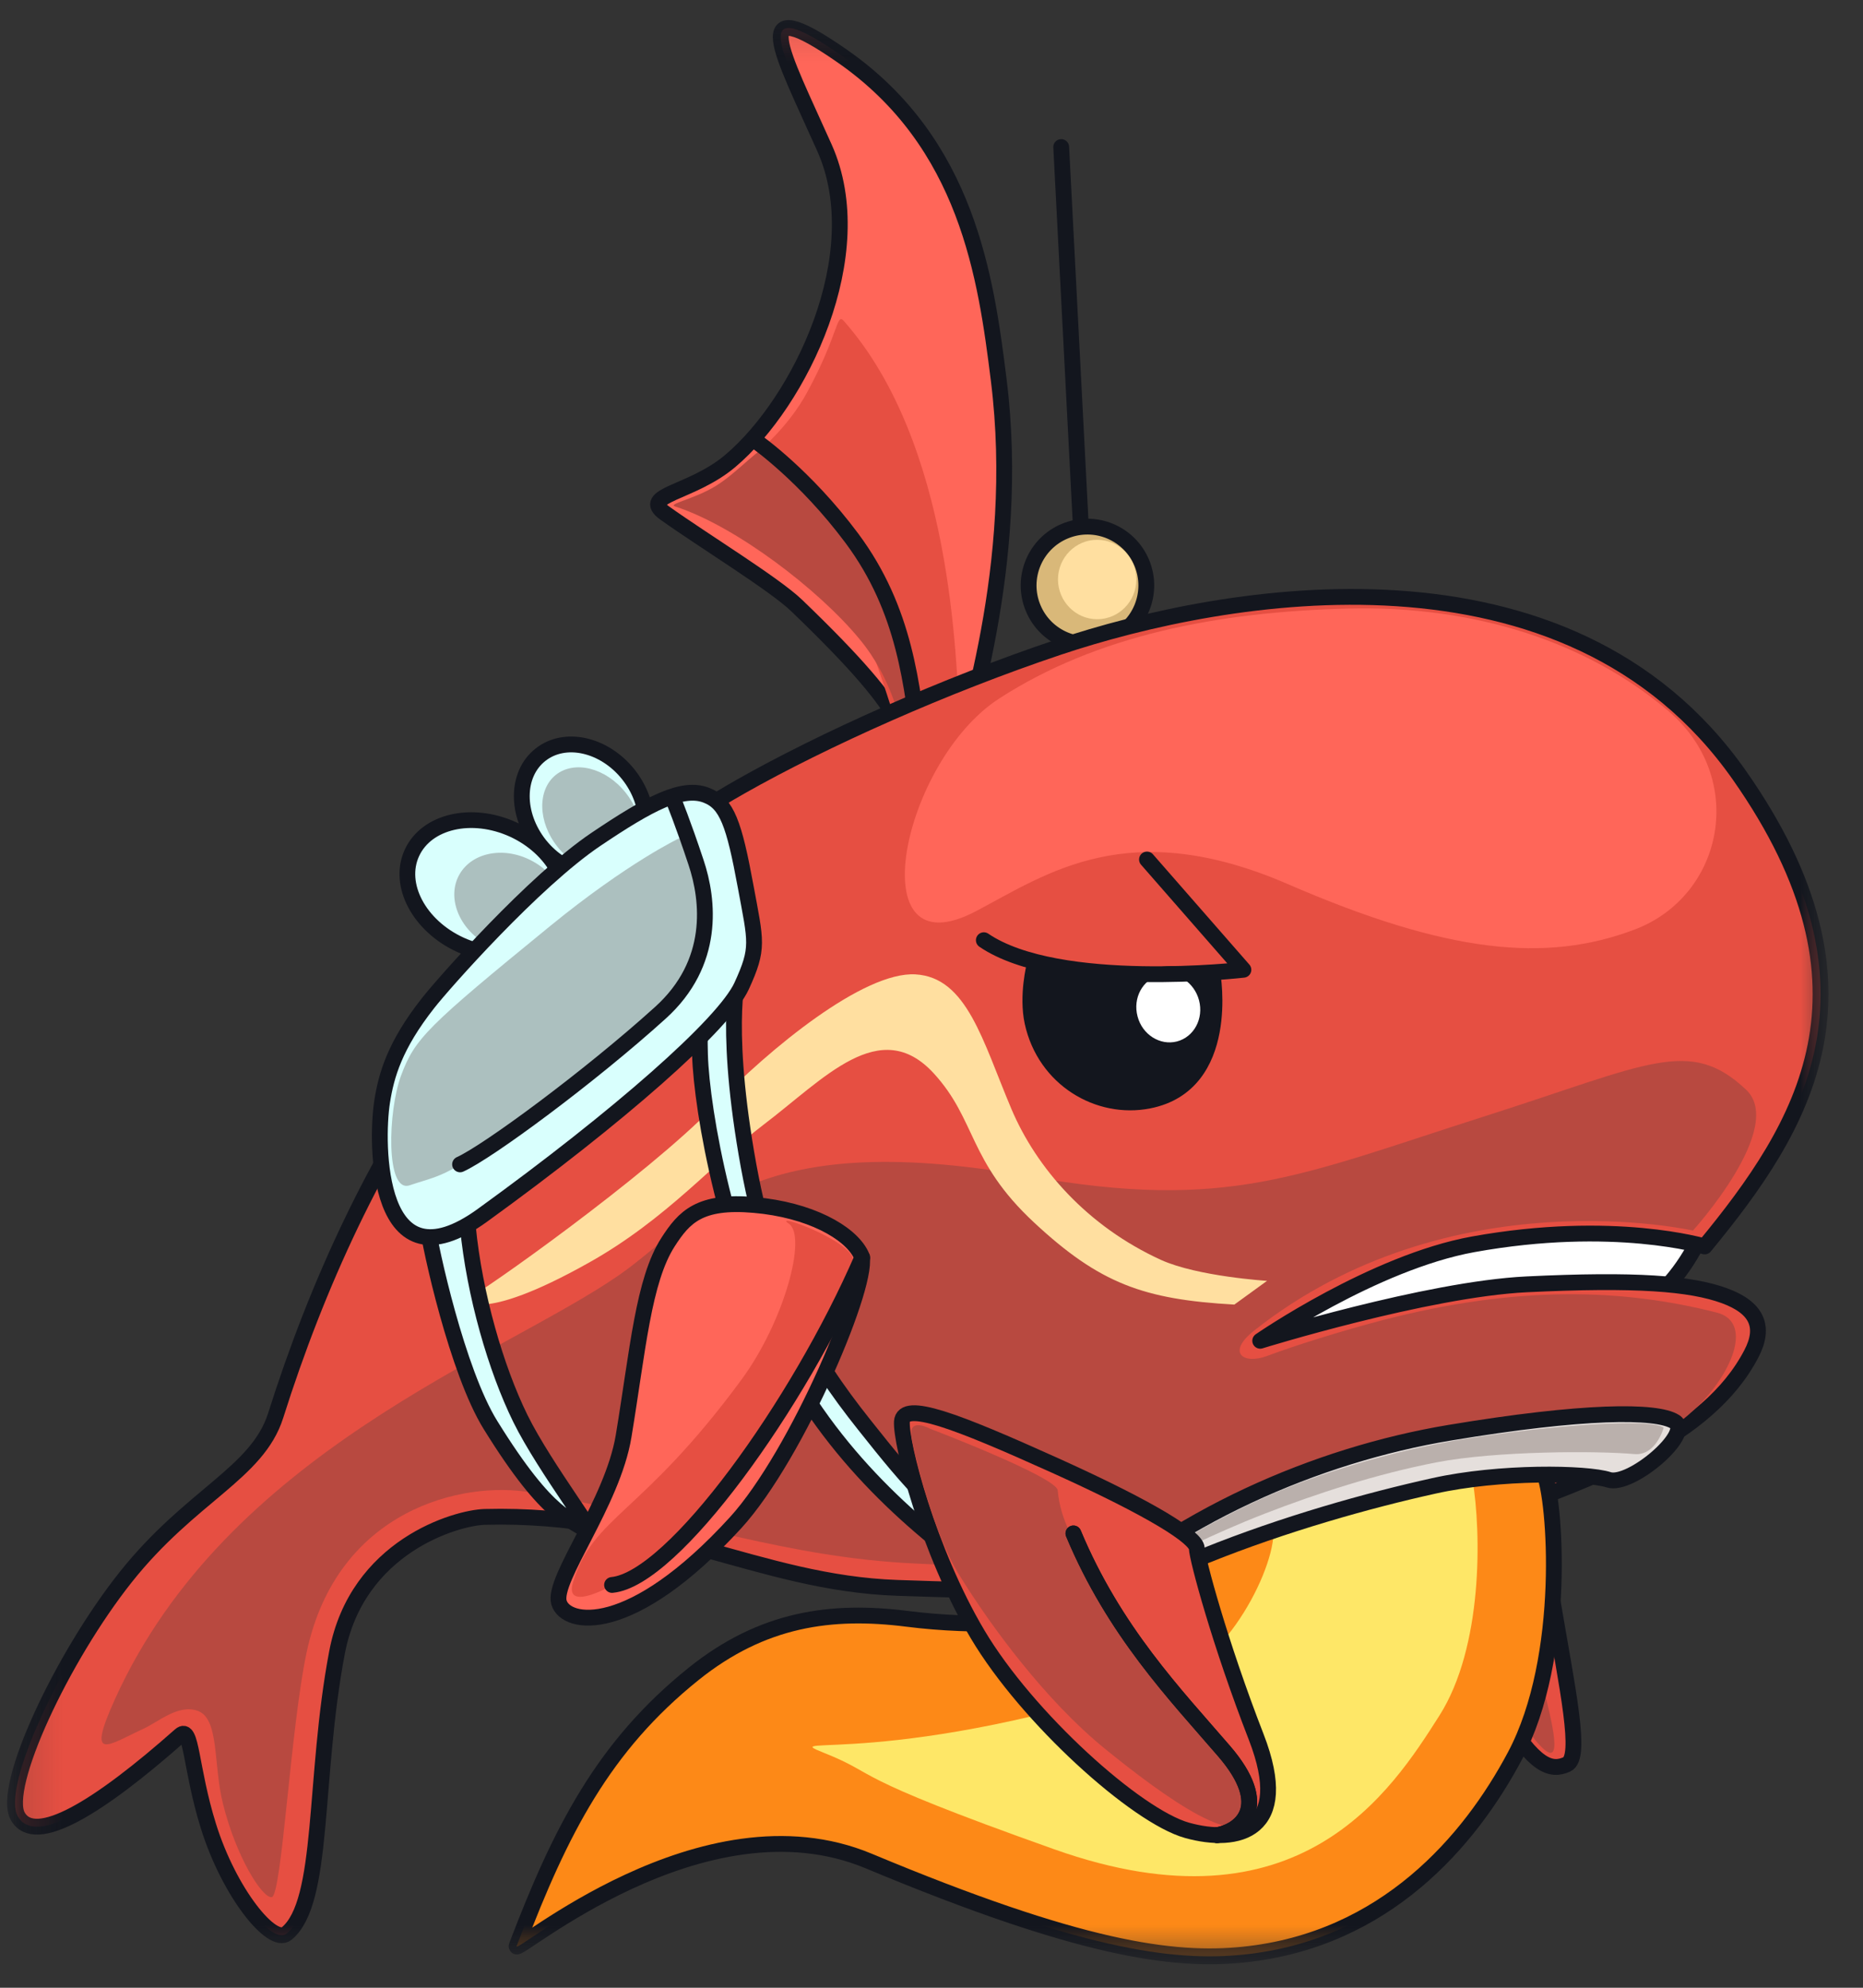 <svg width="45" height="48" viewBox="0 0 45 48" fill="none" xmlns="http://www.w3.org/2000/svg">
<rect x="0" y="0" width="45" height="48" fill="#333333" stroke="none"/>
<mask id="mask0_20700_899" style="mask-type:luminance" maskUnits="userSpaceOnUse" x="0" y="0" width="45" height="48">
<path d="M44.167 0.158L0.17 0.158L0.17 47.436L44.167 47.436L44.167 0.158Z" fill="white"/>
</mask>
<g mask="url(#mask0_20700_899)">
<path fill-rule="evenodd" clip-rule="evenodd" d="M22.174 19.104C21.805 17.741 22.228 17.492 19.243 14.622C18.702 14.102 16.984 13.051 16.064 12.395C15.433 11.949 16.701 11.923 17.637 11.133C19.326 9.709 21.062 6.138 19.915 3.57C18.88 1.25 18.004 -0.272 20.342 1.352C23.366 3.455 23.815 6.695 24.124 9.177C24.691 13.723 23.261 17.626 23.079 18.757C22.891 19.936 22.936 21.908 22.174 19.104Z" fill="#FF6659"/>
</g>
<mask id="mask1_20700_899" style="mask-type:luminance" maskUnits="userSpaceOnUse" x="0" y="0" width="45" height="48">
<path d="M44.167 0.158L0.17 0.158L0.17 47.436L44.167 47.436L44.167 0.158Z" fill="white"/>
</mask>
<g mask="url(#mask1_20700_899)">
<path d="M22.174 19.104C21.805 17.741 22.228 17.492 19.243 14.622C18.702 14.102 16.984 13.051 16.064 12.395C15.433 11.949 16.701 11.923 17.637 11.133C19.326 9.709 21.062 6.138 19.915 3.57C18.88 1.25 18.004 -0.272 20.342 1.352C23.366 3.455 23.815 6.695 24.124 9.177C24.691 13.723 23.261 17.626 23.079 18.757C22.891 19.936 22.936 21.908 22.174 19.104Z" stroke="#13161E" stroke-width="0.382" stroke-miterlimit="1.5" stroke-linecap="round" stroke-linejoin="round"/>
</g>
<mask id="mask2_20700_899" style="mask-type:luminance" maskUnits="userSpaceOnUse" x="0" y="0" width="45" height="48">
<path d="M44.167 0.158L0.17 0.158L0.17 47.436L44.167 47.436L44.167 0.158Z" fill="white"/>
</mask>
<g mask="url(#mask2_20700_899)">
<path fill-rule="evenodd" clip-rule="evenodd" d="M20.378 7.746C20.202 7.548 20.26 8.068 19.498 9.47C18.609 11.107 16.946 11.642 17.736 11.929C17.931 11.999 17.959 12.034 18.138 12.095C19.415 12.541 20.183 13.557 20.75 14.905C21.317 16.252 22.101 18.954 22.101 18.954C22.101 18.954 23.277 18.766 23.181 17.361C23.086 15.956 23.015 10.725 20.378 7.746Z" fill="#E64F42"/>
</g>
<mask id="mask3_20700_899" style="mask-type:luminance" maskUnits="userSpaceOnUse" x="0" y="0" width="45" height="48">
<path d="M44.167 0.158L0.17 0.158L0.17 47.436L44.167 47.436L44.167 0.158Z" fill="white"/>
</mask>
<g mask="url(#mask3_20700_899)">
<path fill-rule="evenodd" clip-rule="evenodd" d="M22.184 18.263C21.996 17.215 21.872 14.453 20.897 13.481C20.155 12.742 19.511 11.487 18.552 10.83C18.396 10.722 17.867 11.375 17.294 11.732C16.762 12.06 16.109 12.168 16.313 12.232C17.775 12.707 19.776 14.239 20.757 15.428C21.547 16.38 21.799 17.451 22.092 18.836C22.388 20.226 22.369 19.314 22.184 18.263Z" fill="#B84940"/>
</g>
<mask id="mask4_20700_899" style="mask-type:luminance" maskUnits="userSpaceOnUse" x="0" y="0" width="45" height="48">
<path d="M44.167 0.158L0.17 0.158L0.17 47.436L44.167 47.436L44.167 0.158Z" fill="white"/>
</mask>
<g mask="url(#mask4_20700_899)">
<path d="M18.269 10.661C18.269 10.661 19.448 11.483 20.575 12.996C21.869 14.733 22.031 16.549 22.245 18.247" stroke="#13161E" stroke-width="0.382" stroke-miterlimit="1.5" stroke-linecap="round" stroke-linejoin="round"/>
</g>
<mask id="mask5_20700_899" style="mask-type:luminance" maskUnits="userSpaceOnUse" x="0" y="0" width="45" height="48">
<path d="M44.167 0.158L0.17 0.158L0.17 47.436L44.167 47.436L44.167 0.158Z" fill="white"/>
</mask>
<g mask="url(#mask5_20700_899)">
<path d="M11.122 22.816C12.123 23.271 13.215 23.02 13.569 22.252C13.919 21.484 13.394 20.49 12.396 20.031C11.396 19.576 10.303 19.827 9.95 20.595C9.596 21.363 10.122 22.357 11.122 22.816Z" fill="#D9FFFD"/>
</g>
<mask id="mask6_20700_899" style="mask-type:luminance" maskUnits="userSpaceOnUse" x="0" y="0" width="45" height="48">
<path d="M44.167 0.158L0.17 0.158L0.17 47.436L44.167 47.436L44.167 0.158Z" fill="white"/>
</mask>
<g mask="url(#mask6_20700_899)">
<path d="M11.122 22.816C12.123 23.271 13.215 23.02 13.569 22.252C13.919 21.484 13.394 20.49 12.396 20.031C11.396 19.576 10.303 19.827 9.95 20.595C9.596 21.363 10.122 22.357 11.122 22.816Z" stroke="#13161E" stroke-width="0.38" stroke-miterlimit="1.5" stroke-linecap="round" stroke-linejoin="round"/>
</g>
<mask id="mask7_20700_899" style="mask-type:luminance" maskUnits="userSpaceOnUse" x="0" y="0" width="45" height="48">
<path d="M44.167 0.158L0.17 0.158L0.17 47.436L44.167 47.436L44.167 0.158Z" fill="white"/>
</mask>
<g mask="url(#mask7_20700_899)">
<path d="M13.544 22.497C13.856 21.946 13.56 21.188 12.885 20.808C12.209 20.426 11.41 20.566 11.097 21.117C10.785 21.669 11.082 22.427 11.757 22.806C12.432 23.188 13.232 23.048 13.544 22.497Z" fill="#ACC0BF"/>
</g>
<mask id="mask8_20700_899" style="mask-type:luminance" maskUnits="userSpaceOnUse" x="0" y="0" width="45" height="48">
<path d="M44.167 0.158L0.17 0.158L0.17 47.436L44.167 47.436L44.167 0.158Z" fill="white"/>
</mask>
<g mask="url(#mask8_20700_899)">
<path d="M15.163 20.875C15.752 20.404 15.759 19.432 15.176 18.699C14.593 17.97 13.643 17.756 13.051 18.228C12.458 18.699 12.455 19.671 13.038 20.404C13.621 21.133 14.57 21.347 15.163 20.875Z" fill="#D9FFFD"/>
</g>
<mask id="mask9_20700_899" style="mask-type:luminance" maskUnits="userSpaceOnUse" x="0" y="0" width="45" height="48">
<path d="M44.167 0.158L0.17 0.158L0.17 47.436L44.167 47.436L44.167 0.158Z" fill="white"/>
</mask>
<g mask="url(#mask9_20700_899)">
<path d="M15.163 20.875C15.752 20.404 15.759 19.432 15.176 18.699C14.593 17.97 13.643 17.756 13.051 18.228C12.458 18.699 12.455 19.671 13.038 20.404C13.621 21.133 14.57 21.347 15.163 20.875Z" stroke="#13161E" stroke-width="0.382" stroke-miterlimit="1.5" stroke-linecap="round" stroke-linejoin="round"/>
</g>
<mask id="mask10_20700_899" style="mask-type:luminance" maskUnits="userSpaceOnUse" x="0" y="0" width="45" height="48">
<path d="M44.167 0.158L0.17 0.158L0.17 47.436L44.167 47.436L44.167 0.158Z" fill="white"/>
</mask>
<g mask="url(#mask10_20700_899)">
<path d="M15.153 20.881C15.605 20.518 15.59 19.74 15.112 19.141C14.634 18.542 13.882 18.351 13.426 18.711C12.974 19.074 12.99 19.852 13.468 20.451C13.946 21.05 14.701 21.241 15.153 20.881Z" fill="#ACC0BF"/>
</g>
<mask id="mask11_20700_899" style="mask-type:luminance" maskUnits="userSpaceOnUse" x="0" y="0" width="45" height="48">
<path d="M44.167 0.158L0.17 0.158L0.17 47.436L44.167 47.436L44.167 0.158Z" fill="white"/>
</mask>
<g mask="url(#mask11_20700_899)">
<path fill-rule="evenodd" clip-rule="evenodd" d="M33.768 34.24C34.307 37.773 35.501 40.035 36.282 41.354C37.062 42.673 37.47 42.775 37.846 42.606C38.225 42.438 37.859 40.787 37.493 38.608C37.126 36.432 37.12 34.868 37.047 33.845C36.977 32.819 33.262 30.911 33.768 34.24Z" fill="#E64F42"/>
</g>
<mask id="mask12_20700_899" style="mask-type:luminance" maskUnits="userSpaceOnUse" x="0" y="0" width="45" height="48">
<path d="M44.167 0.158L0.17 0.158L0.17 47.436L44.167 47.436L44.167 0.158Z" fill="white"/>
</mask>
<g mask="url(#mask12_20700_899)">
<path d="M33.768 34.24C34.307 37.773 35.501 40.035 36.282 41.354C37.062 42.673 37.47 42.775 37.846 42.606C38.225 42.438 37.859 40.787 37.493 38.608C37.126 36.432 37.12 34.868 37.047 33.845C36.977 32.819 33.262 30.911 33.768 34.24Z" stroke="#13161E" stroke-width="0.382" stroke-miterlimit="1.5" stroke-linecap="round" stroke-linejoin="round"/>
</g>
<mask id="mask13_20700_899" style="mask-type:luminance" maskUnits="userSpaceOnUse" x="0" y="0" width="45" height="48">
<path d="M44.167 0.158L0.17 0.158L0.17 47.436L44.167 47.436L44.167 0.158Z" fill="white"/>
</mask>
<g mask="url(#mask13_20700_899)">
<path fill-rule="evenodd" clip-rule="evenodd" d="M36.202 36.71C36.69 39.124 38.404 43.696 37.012 41.931C35.817 40.418 35.247 38.812 34.982 38.083C34.718 37.353 35.715 34.298 36.202 36.71Z" fill="#B84940"/>
</g>
<mask id="mask14_20700_899" style="mask-type:luminance" maskUnits="userSpaceOnUse" x="0" y="0" width="45" height="48">
<path d="M44.167 0.158L0.17 0.158L0.17 47.436L44.167 47.436L44.167 0.158Z" fill="white"/>
</mask>
<g mask="url(#mask14_20700_899)">
<path fill-rule="evenodd" clip-rule="evenodd" d="M29.615 30.343C30.498 32.647 36.994 33.81 38.475 32.653C39.96 31.497 40.495 30.901 40.9 30.187C41.304 29.474 43.401 26.192 41.253 25.937C39.109 25.683 28.733 28.037 29.615 30.343Z" fill="white"/>
</g>
<mask id="mask15_20700_899" style="mask-type:luminance" maskUnits="userSpaceOnUse" x="0" y="0" width="45" height="48">
<path d="M44.167 0.158L0.17 0.158L0.17 47.436L44.167 47.436L44.167 0.158Z" fill="white"/>
</mask>
<g mask="url(#mask15_20700_899)">
<path d="M29.615 30.343C30.498 32.647 36.994 33.81 38.475 32.653C39.96 31.497 40.495 30.901 40.9 30.187C41.304 29.474 43.401 26.192 41.253 25.937C39.109 25.683 28.733 28.037 29.615 30.343Z" stroke="#13161E" stroke-width="0.382" stroke-miterlimit="1.5" stroke-linecap="round" stroke-linejoin="round"/>
</g>
<path d="M25.633 3.551L26.261 15.677" stroke="#13161E" stroke-width="0.382" stroke-miterlimit="1.5" stroke-linecap="round" stroke-linejoin="round"/>
<mask id="mask16_20700_899" style="mask-type:luminance" maskUnits="userSpaceOnUse" x="0" y="0" width="45" height="48">
<path d="M44.159 0.159L0.162 0.159L0.162 47.438L44.159 47.438L44.159 0.159Z" fill="white"/>
</mask>
<g mask="url(#mask16_20700_899)">
<path d="M26.262 15.556C27.046 15.556 27.683 14.919 27.683 14.135C27.683 13.351 27.046 12.714 26.262 12.714C25.479 12.714 24.841 13.351 24.841 14.135C24.841 14.922 25.476 15.556 26.262 15.556Z" fill="#D9B879"/>
</g>
<mask id="mask17_20700_899" style="mask-type:luminance" maskUnits="userSpaceOnUse" x="-4" y="-6" width="60" height="61">
<path d="M37.455 -5.628L-3.194 11.21L14.9 54.89L55.548 38.053L37.455 -5.628Z" fill="white"/>
</mask>
<g mask="url(#mask17_20700_899)">
<path d="M26.811 15.45C27.536 15.15 27.88 14.319 27.58 13.594C27.279 12.869 26.448 12.525 25.723 12.825C24.998 13.125 24.654 13.957 24.954 14.681C25.254 15.407 26.086 15.751 26.811 15.45Z" stroke="#13161E" stroke-width="0.382" stroke-miterlimit="1.5" stroke-linecap="round" stroke-linejoin="round"/>
</g>
<mask id="mask18_20700_899" style="mask-type:luminance" maskUnits="userSpaceOnUse" x="0" y="0" width="45" height="48">
<path d="M44.167 0.158L0.17 0.158L0.17 47.436L44.167 47.436L44.167 0.158Z" fill="white"/>
</mask>
<g mask="url(#mask18_20700_899)">
<path d="M26.501 14.953C27.024 14.953 27.448 14.523 27.448 13.994C27.448 13.465 27.024 13.035 26.501 13.035C25.979 13.035 25.555 13.465 25.555 13.994C25.558 14.523 25.982 14.953 26.501 14.953Z" fill="#FFDFA0"/>
</g>
<mask id="mask19_20700_899" style="mask-type:luminance" maskUnits="userSpaceOnUse" x="0" y="0" width="45" height="48">
<path d="M44.167 0.158L0.17 0.158L0.17 47.436L44.167 47.436L44.167 0.158Z" fill="white"/>
</mask>
<g mask="url(#mask19_20700_899)">
<path fill-rule="evenodd" clip-rule="evenodd" d="M21.676 38.344C18.302 38.227 15.839 36.522 11.71 36.63C11.016 36.65 8.623 37.341 8.139 39.912C7.562 42.958 7.849 45.93 6.925 46.691C6.575 46.981 5.536 45.71 5.033 44.092C4.596 42.693 4.634 41.655 4.354 41.903C2.382 43.649 0.843 44.595 0.429 43.859C0.031 43.149 1.5 40.02 3.032 38.09C4.606 36.108 6.215 35.579 6.658 34.184C8.687 27.767 12.261 22.183 17.885 18.997C19.885 17.862 22.835 16.544 25.566 15.629C29.602 14.278 37.86 12.803 42.011 18.716C45.646 23.896 43.56 27.203 41.176 30.099C41.176 30.099 38.981 29.434 35.582 30.048C33.183 30.482 30.44 32.377 30.44 32.377C30.44 32.377 34.458 31.132 36.876 31.014C39.514 30.886 40.836 30.991 41.651 31.288C42.435 31.575 42.648 32.033 42.304 32.69C41.243 34.732 38.504 35.675 36.054 36.595C32.317 38.004 31.058 38.673 21.676 38.344Z" fill="#E64F42"/>
</g>
<mask id="mask20_20700_899" style="mask-type:luminance" maskUnits="userSpaceOnUse" x="0" y="0" width="45" height="48">
<path d="M44.167 0.158L0.17 0.158L0.17 47.436L44.167 47.436L44.167 0.158Z" fill="white"/>
</mask>
<g mask="url(#mask20_20700_899)">
<path d="M21.676 38.344C18.302 38.227 15.839 36.522 11.71 36.63C11.016 36.65 8.623 37.341 8.139 39.912C7.562 42.958 7.849 45.93 6.925 46.691C6.575 46.981 5.536 45.71 5.033 44.092C4.596 42.693 4.634 41.655 4.354 41.903C2.382 43.649 0.843 44.595 0.429 43.859C0.031 43.149 1.5 40.02 3.032 38.09C4.606 36.108 6.215 35.579 6.658 34.184C8.687 27.767 12.261 22.183 17.885 18.997C19.885 17.862 22.835 16.544 25.566 15.629C29.602 14.278 37.86 12.803 42.011 18.716C45.646 23.896 43.56 27.203 41.176 30.099C41.176 30.099 38.981 29.434 35.582 30.048C33.183 30.482 30.44 32.377 30.44 32.377C30.44 32.377 34.458 31.132 36.876 31.014C39.514 30.886 40.836 30.991 41.651 31.288C42.435 31.575 42.648 32.033 42.304 32.69C41.243 34.732 38.504 35.675 36.054 36.595C32.317 38.004 31.058 38.673 21.676 38.344Z" stroke="#13161E" stroke-width="0.382" stroke-miterlimit="1.5" stroke-linecap="round" stroke-linejoin="round"/>
</g>
<mask id="mask21_20700_899" style="mask-type:luminance" maskUnits="userSpaceOnUse" x="0" y="0" width="45" height="48">
<path d="M44.167 0.158L0.17 0.158L0.17 47.436L44.167 47.436L44.167 0.158Z" fill="white"/>
</mask>
<g mask="url(#mask21_20700_899)">
<path fill-rule="evenodd" clip-rule="evenodd" d="M42.176 26.314C40.819 25.033 39.822 25.693 35.887 26.948C31.357 28.391 29.662 29.258 24.835 28.401C18.005 27.187 16.855 29.477 14.94 30.8C12.111 32.756 5.478 35.066 2.779 41.026C2.072 42.587 2.611 42.138 3.471 41.743C3.824 41.581 4.296 41.157 4.758 41.307C5.306 41.482 5.143 42.578 5.385 43.556C5.704 44.84 6.335 45.843 6.564 45.812C6.806 45.78 7.017 41.73 7.405 39.908C8.141 36.432 11.206 35.751 12.821 36.04C16.816 36.757 19.027 37.605 22.07 37.754C26.616 37.977 28.397 38.137 31.691 37.095C34.982 36.053 38.305 35.508 39.035 35.132C39.764 34.757 40.268 34.702 41.061 33.906C41.854 33.106 42.339 31.915 41.462 31.695C39.219 31.125 36.677 31.023 33.358 31.889C32.434 32.131 31.277 32.491 30.608 32.743C30.031 32.96 29.617 32.663 30.293 32.131C35.036 28.381 40.892 29.716 40.892 29.716C40.892 29.716 43.148 27.228 42.176 26.314Z" fill="#B84940"/>
</g>
<mask id="mask22_20700_899" style="mask-type:luminance" maskUnits="userSpaceOnUse" x="0" y="0" width="45" height="48">
<path d="M44.167 0.158L0.17 0.158L0.17 47.436L44.167 47.436L44.167 0.158Z" fill="white"/>
</mask>
<g mask="url(#mask22_20700_899)">
<path fill-rule="evenodd" clip-rule="evenodd" d="M30.605 30.93C30.605 30.93 28.929 30.825 28.043 30.424C26.256 29.608 25.033 28.203 24.43 26.779C23.733 25.132 23.357 23.599 22.111 23.529C20.869 23.459 18.61 25.297 17.227 26.731C15.634 28.381 11.591 31.245 11.327 31.335C11.174 31.386 11.537 32.001 14.226 30.49C16.103 29.439 17.288 28.034 18.441 27.161C19.9 26.056 21.257 24.501 22.557 25.922C23.586 27.047 23.382 28.034 24.972 29.516C26.562 30.997 27.623 31.379 29.815 31.503L30.605 30.93Z" fill="#FFDFA0"/>
</g>
<mask id="mask23_20700_899" style="mask-type:luminance" maskUnits="userSpaceOnUse" x="0" y="0" width="45" height="48">
<path d="M44.167 0.158L0.17 0.158L0.17 47.436L44.167 47.436L44.167 0.158Z" fill="white"/>
</mask>
<g mask="url(#mask23_20700_899)">
<path fill-rule="evenodd" clip-rule="evenodd" d="M24.135 16.868C21.787 18.384 20.717 23.51 23.575 22.003C25.304 21.092 27.257 19.681 31.109 21.35C34.961 23.02 37.341 23.259 39.485 22.446C41.629 21.637 42.225 18.795 40.278 17.151C38.328 15.504 35.633 14.622 32.584 14.695C29.408 14.771 26.49 15.345 24.135 16.868Z" fill="#FF6659"/>
</g>
<mask id="mask24_20700_899" style="mask-type:luminance" maskUnits="userSpaceOnUse" x="0" y="0" width="45" height="48">
<path d="M44.167 0.158L0.17 0.158L0.17 47.436L44.167 47.436L44.167 0.158Z" fill="white"/>
</mask>
<g mask="url(#mask24_20700_899)">
<path fill-rule="evenodd" clip-rule="evenodd" d="M26.8 23.523C27.581 23.596 28.221 23.523 28.221 23.523L29.288 23.523C29.288 23.523 29.756 26.183 27.746 26.578C26.536 26.817 25.239 26.056 24.939 24.683C24.799 24.036 24.991 23.297 24.991 23.297C24.991 23.297 25.605 23.411 26.8 23.523Z" fill="#13161E"/>
</g>
<mask id="mask25_20700_899" style="mask-type:luminance" maskUnits="userSpaceOnUse" x="0" y="0" width="45" height="48">
<path d="M44.167 0.158L0.17 0.158L0.17 47.436L44.167 47.436L44.167 0.158Z" fill="white"/>
</mask>
<g mask="url(#mask25_20700_899)">
<path d="M26.8 23.523C27.581 23.596 28.221 23.523 28.221 23.523L29.288 23.523C29.288 23.523 29.756 26.183 27.746 26.578C26.536 26.817 25.239 26.056 24.939 24.683C24.799 24.036 24.991 23.297 24.991 23.297C24.991 23.297 25.605 23.411 26.8 23.523Z" stroke="#13161E" stroke-width="0.382" stroke-miterlimit="1.5" stroke-linecap="round" stroke-linejoin="round"/>
</g>
<mask id="mask26_20700_899" style="mask-type:luminance" maskUnits="userSpaceOnUse" x="0" y="0" width="45" height="48">
<path d="M44.167 0.158L0.17 0.158L0.17 47.436L44.167 47.436L44.167 0.158Z" fill="white"/>
</mask>
<g mask="url(#mask26_20700_899)">
<path d="M28.429 25.149C28.84 25.041 29.079 24.598 28.962 24.155C28.844 23.712 28.42 23.441 28.009 23.55C27.598 23.658 27.359 24.101 27.477 24.544C27.591 24.983 28.018 25.254 28.429 25.149Z" fill="white"/>
</g>
<mask id="mask27_20700_899" style="mask-type:luminance" maskUnits="userSpaceOnUse" x="0" y="0" width="45" height="48">
<path d="M44.167 0.158L0.17 0.158L0.17 47.436L44.167 47.436L44.167 0.158Z" fill="white"/>
</mask>
<g mask="url(#mask27_20700_899)">
<path d="M23.764 22.704C25.57 23.934 30.034 23.418 30.034 23.418L27.705 20.755" stroke="#13161E" stroke-width="0.382" stroke-miterlimit="1.5" stroke-linecap="round" stroke-linejoin="round"/>
</g>
<mask id="mask28_20700_899" style="mask-type:luminance" maskUnits="userSpaceOnUse" x="0" y="0" width="45" height="48">
<path d="M44.167 0.158L0.17 0.158L0.17 47.436L44.167 47.436L44.167 0.158Z" fill="white"/>
</mask>
<g mask="url(#mask28_20700_899)">
<path fill-rule="evenodd" clip-rule="evenodd" d="M37.294 35.571C37.565 36.164 37.867 40.006 36.593 42.401C35.504 44.45 33.465 46.849 30.034 47.2C28.326 47.375 26.089 47.072 20.986 44.941C16.962 43.258 12.374 47.27 12.479 46.992C13.543 44.202 14.576 42.169 16.755 40.42C18.415 39.088 20.078 38.859 21.91 39.091C25.248 39.515 29.097 38.744 28.88 37.489C28.813 37.084 36.405 33.624 37.294 35.571Z" fill="#FD8917"/>
</g>
<mask id="mask29_20700_899" style="mask-type:luminance" maskUnits="userSpaceOnUse" x="0" y="0" width="45" height="48">
<path d="M44.167 0.158L0.17 0.158L0.17 47.436L44.167 47.436L44.167 0.158Z" fill="white"/>
</mask>
<g mask="url(#mask29_20700_899)">
<path d="M37.294 35.571C37.565 36.164 37.867 40.006 36.593 42.401C35.504 44.45 33.465 46.849 30.034 47.2C28.326 47.375 26.089 47.072 20.986 44.941C16.962 43.258 12.374 47.27 12.479 46.992C13.543 44.202 14.576 42.169 16.755 40.42C18.415 39.088 20.078 38.859 21.91 39.091C25.248 39.515 29.097 38.744 28.88 37.489C28.813 37.084 36.405 33.624 37.294 35.571Z" stroke="#13161E" stroke-width="0.382" stroke-miterlimit="1.5" stroke-linecap="round" stroke-linejoin="round"/>
</g>
<mask id="mask30_20700_899" style="mask-type:luminance" maskUnits="userSpaceOnUse" x="0" y="0" width="45" height="48">
<path d="M44.167 0.158L0.17 0.158L0.17 47.436L44.167 47.436L44.167 0.158Z" fill="white"/>
</mask>
<g mask="url(#mask30_20700_899)">
<path fill-rule="evenodd" clip-rule="evenodd" d="M35.566 35.713C35.786 37.029 35.818 39.772 34.77 41.425C33.617 43.238 31.387 46.761 25.464 44.656C20.312 42.827 21.3 42.884 19.901 42.327C18.684 41.843 21.498 42.766 28.459 40.431C29.8 39.982 31.049 37.376 30.705 36.675C30.358 35.977 35.347 34.397 35.566 35.713Z" fill="#FEE767"/>
</g>
<mask id="mask31_20700_899" style="mask-type:luminance" maskUnits="userSpaceOnUse" x="0" y="0" width="45" height="48">
<path d="M44.167 0.158L0.17 0.158L0.17 47.436L44.167 47.436L44.167 0.158Z" fill="white"/>
</mask>
<g mask="url(#mask31_20700_899)">
<path fill-rule="evenodd" clip-rule="evenodd" d="M25.79 39.038C28.316 36.642 31.802 35.132 35.019 34.597C38.234 34.062 40.015 34.049 40.458 34.333C40.897 34.616 39.39 35.903 38.858 35.734C38.326 35.562 36.217 35.527 34.634 35.881C33.05 36.231 31.024 36.799 29.119 37.566C27.214 38.331 24.904 39.876 25.79 39.038Z" fill="#E5DFDC"/>
</g>
<mask id="mask32_20700_899" style="mask-type:luminance" maskUnits="userSpaceOnUse" x="0" y="0" width="45" height="48">
<path d="M44.167 0.158L0.17 0.158L0.17 47.436L44.167 47.436L44.167 0.158Z" fill="white"/>
</mask>
<g mask="url(#mask32_20700_899)">
<path d="M25.79 39.038C28.316 36.642 31.802 35.132 35.019 34.597C38.234 34.062 40.015 34.049 40.458 34.333C40.897 34.616 39.39 35.903 38.858 35.734C38.326 35.562 36.217 35.527 34.634 35.881C33.05 36.231 31.024 36.799 29.119 37.566C27.214 38.331 24.904 39.876 25.79 39.038Z" stroke="#13161E" stroke-width="0.382" stroke-miterlimit="1.5" stroke-linecap="round" stroke-linejoin="round"/>
</g>
<mask id="mask33_20700_899" style="mask-type:luminance" maskUnits="userSpaceOnUse" x="0" y="0" width="45" height="48">
<path d="M44.167 0.158L0.17 0.158L0.17 47.436L44.167 47.436L44.167 0.158Z" fill="white"/>
</mask>
<g mask="url(#mask33_20700_899)">
<path fill-rule="evenodd" clip-rule="evenodd" d="M28.14 37.636C28.14 37.636 29.267 37.05 30.538 36.556C31.813 36.062 33.25 35.594 34.696 35.313C36.142 35.033 38.599 35.033 39.475 35.113C40.001 35.161 40.185 34.476 40.185 34.476C39.883 34.237 37.452 34.418 35.429 34.74C33.425 35.055 31.733 35.677 31.332 35.833C30.551 36.135 29.965 36.413 29.137 36.859C28.522 37.19 28.14 37.636 28.14 37.636Z" fill="#BAB0AC"/>
</g>
<mask id="mask34_20700_899" style="mask-type:luminance" maskUnits="userSpaceOnUse" x="0" y="0" width="45" height="48">
<path d="M44.167 0.158L0.17 0.158L0.17 47.436L44.167 47.436L44.167 0.158Z" fill="white"/>
</mask>
<g mask="url(#mask34_20700_899)">
<path fill-rule="evenodd" clip-rule="evenodd" d="M24.296 38.433C22.524 37.216 20.438 35.562 19.007 32.976C17.577 30.386 16.946 26.824 16.908 25.466C16.869 24.109 17.035 23.396 17.035 23.396L17.86 23.386C17.86 23.386 17.472 24.581 18.029 27.853C18.587 31.125 19.574 32.769 20.871 34.4C22.027 35.856 22.687 36.655 24.713 38.07C26.742 39.481 25.908 39.538 24.296 38.433Z" fill="#D9FFFD"/>
</g>
<mask id="mask35_20700_899" style="mask-type:luminance" maskUnits="userSpaceOnUse" x="0" y="0" width="45" height="48">
<path d="M44.167 0.158L0.17 0.158L0.17 47.436L44.167 47.436L44.167 0.158Z" fill="white"/>
</mask>
<g mask="url(#mask35_20700_899)">
<path d="M24.296 38.433C22.524 37.216 20.438 35.562 19.007 32.976C17.577 30.386 16.946 26.824 16.908 25.466C16.869 24.109 17.035 23.396 17.035 23.396L17.86 23.386C17.86 23.386 17.472 24.581 18.029 27.853C18.587 31.125 19.574 32.769 20.871 34.4C22.027 35.856 22.687 36.655 24.713 38.07C26.742 39.481 25.908 39.538 24.296 38.433Z" stroke="#13161E" stroke-width="0.382" stroke-miterlimit="1.5" stroke-linecap="round" stroke-linejoin="round"/>
</g>
<mask id="mask36_20700_899" style="mask-type:luminance" maskUnits="userSpaceOnUse" x="0" y="0" width="45" height="48">
<path d="M44.167 0.158L0.17 0.158L0.17 47.436L44.167 47.436L44.167 0.158Z" fill="white"/>
</mask>
<g mask="url(#mask36_20700_899)">
<path fill-rule="evenodd" clip-rule="evenodd" d="M10.313 29.532C10.393 30.15 11.046 33.119 11.846 34.409C13.286 36.735 13.789 36.649 14.207 36.993C14.624 37.34 13.162 35.461 12.569 34.253C11.976 33.046 11.46 31.262 11.301 29.624C11.183 28.41 10.231 28.913 10.313 29.532Z" fill="#D9FFFD"/>
</g>
<mask id="mask37_20700_899" style="mask-type:luminance" maskUnits="userSpaceOnUse" x="0" y="0" width="45" height="48">
<path d="M44.167 0.158L0.17 0.158L0.17 47.436L44.167 47.436L44.167 0.158Z" fill="white"/>
</mask>
<g mask="url(#mask37_20700_899)">
<path d="M10.313 29.532C10.393 30.15 11.046 33.119 11.846 34.409C13.286 36.735 13.789 36.649 14.207 36.993C14.624 37.34 13.162 35.461 12.569 34.253C11.976 33.046 11.46 31.262 11.301 29.624C11.183 28.41 10.231 28.913 10.313 29.532Z" stroke="#13161E" stroke-width="0.382" stroke-miterlimit="1.5" stroke-linecap="round" stroke-linejoin="round"/>
</g>
<mask id="mask38_20700_899" style="mask-type:luminance" maskUnits="userSpaceOnUse" x="0" y="0" width="45" height="48">
<path d="M44.167 0.158L0.17 0.158L0.17 47.436L44.167 47.436L44.167 0.158Z" fill="white"/>
</mask>
<g mask="url(#mask38_20700_899)">
<path fill-rule="evenodd" clip-rule="evenodd" d="M9.23 26.604C9.074 27.598 9.074 31.211 11.649 29.35C14.94 26.97 17.495 24.727 17.915 23.807C18.336 22.886 18.259 22.752 18.011 21.408C17.733 19.901 17.561 19.394 17.061 19.203C16.485 18.98 15.701 19.388 14.392 20.27C12.894 21.28 10.715 23.743 10.339 24.224C9.533 25.247 9.329 25.97 9.23 26.604Z" fill="#D9FFFD"/>
</g>
<mask id="mask39_20700_899" style="mask-type:luminance" maskUnits="userSpaceOnUse" x="0" y="0" width="45" height="48">
<path d="M44.167 0.158L0.17 0.158L0.17 47.436L44.167 47.436L44.167 0.158Z" fill="white"/>
</mask>
<g mask="url(#mask39_20700_899)">
<path d="M9.23 26.604C9.074 27.598 9.074 31.211 11.649 29.35C14.94 26.97 17.495 24.727 17.915 23.807C18.336 22.886 18.259 22.752 18.011 21.408C17.733 19.901 17.561 19.394 17.061 19.203C16.485 18.98 15.701 19.388 14.392 20.27C12.894 21.28 10.715 23.743 10.339 24.224C9.533 25.247 9.329 25.97 9.23 26.604Z" stroke="#13161E" stroke-width="0.382" stroke-miterlimit="1.5" stroke-linecap="round" stroke-linejoin="round"/>
</g>
<mask id="mask40_20700_899" style="mask-type:luminance" maskUnits="userSpaceOnUse" x="0" y="0" width="45" height="48">
<path d="M44.167 0.158L0.17 0.158L0.17 47.436L44.167 47.436L44.167 0.158Z" fill="white"/>
</mask>
<g mask="url(#mask40_20700_899)">
<path fill-rule="evenodd" clip-rule="evenodd" d="M9.896 28.622C10.483 28.421 10.722 28.446 11.818 27.653C12.913 26.86 14.997 25.471 15.73 24.716C16.462 23.964 16.867 23.253 16.886 22.642C16.905 22.03 16.934 21.202 16.807 20.826C16.679 20.45 16.405 20.243 16.405 20.243C16.405 20.243 15.175 20.823 13.293 22.358C10.304 24.799 10.024 25.076 9.689 25.968C9.368 26.828 9.31 28.822 9.896 28.622Z" fill="#ACC0BF"/>
</g>
<mask id="mask41_20700_899" style="mask-type:luminance" maskUnits="userSpaceOnUse" x="0" y="0" width="45" height="48">
<path d="M44.167 0.158L0.17 0.158L0.17 47.436L44.167 47.436L44.167 0.158Z" fill="white"/>
</mask>
<g mask="url(#mask41_20700_899)">
<path d="M16.274 19.333C16.274 19.333 16.491 19.856 16.812 20.824C17.122 21.748 17.281 23.255 15.952 24.456C14.232 26.011 11.779 27.817 11.113 28.117" stroke="#13161E" stroke-width="0.382" stroke-miterlimit="1.5" stroke-linecap="round" stroke-linejoin="round"/>
</g>
<mask id="mask42_20700_899" style="mask-type:luminance" maskUnits="userSpaceOnUse" x="0" y="0" width="45" height="48">
<path d="M44.167 0.158L0.17 0.158L0.17 47.436L44.167 47.436L44.167 0.158Z" fill="white"/>
</mask>
<g mask="url(#mask42_20700_899)">
<path fill-rule="evenodd" clip-rule="evenodd" d="M21.785 34.329C21.753 34.838 22.412 37.441 23.613 39.464C24.814 41.487 27.452 43.858 28.673 44.199C29.893 44.539 31.228 44.227 30.345 41.949C29.459 39.671 28.918 37.648 28.908 37.39C28.899 37.132 27.879 36.469 25.48 35.386C23.085 34.306 21.82 33.819 21.785 34.329Z" fill="#E64F42"/>
</g>
<mask id="mask43_20700_899" style="mask-type:luminance" maskUnits="userSpaceOnUse" x="0" y="0" width="45" height="48">
<path d="M44.167 0.158L0.17 0.158L0.17 47.436L44.167 47.436L44.167 0.158Z" fill="white"/>
</mask>
<g mask="url(#mask43_20700_899)">
<path d="M21.785 34.329C21.753 34.838 22.412 37.441 23.613 39.464C24.814 41.487 27.452 43.858 28.673 44.199C29.893 44.539 31.228 44.227 30.345 41.949C29.459 39.671 28.918 37.648 28.908 37.39C28.899 37.132 27.879 36.469 25.48 35.386C23.085 34.306 21.82 33.819 21.785 34.329Z" stroke="#13161E" stroke-width="0.382" stroke-miterlimit="1.5" stroke-linecap="round" stroke-linejoin="round"/>
</g>
<mask id="mask44_20700_899" style="mask-type:luminance" maskUnits="userSpaceOnUse" x="0" y="0" width="45" height="48">
<path d="M44.167 0.158L0.17 0.158L0.17 47.436L44.167 47.436L44.167 0.158Z" fill="white"/>
</mask>
<g mask="url(#mask44_20700_899)">
<path fill-rule="evenodd" clip-rule="evenodd" d="M26.683 42.224C28.097 43.374 30.171 44.888 30.178 43.658C30.181 43.021 29.824 42.441 29.047 41.68C28.266 40.921 27.091 39.141 26.53 38.223C25.972 37.305 25.612 36.726 25.549 35.99C25.52 35.665 22.462 34.499 22.462 34.499C22.462 34.499 21.952 34.221 22.015 34.677C22.073 35.082 22.544 37.022 23.166 38.025C23.94 39.284 25.268 41.074 26.683 42.224Z" fill="#B84940"/>
</g>
<mask id="mask45_20700_899" style="mask-type:luminance" maskUnits="userSpaceOnUse" x="0" y="0" width="45" height="48">
<path d="M44.167 0.158L0.17 0.158L0.17 47.436L44.167 47.436L44.167 0.158Z" fill="white"/>
</mask>
<g mask="url(#mask45_20700_899)">
<path d="M29.398 44.315C29.965 44.216 30.733 43.636 29.564 42.282C28.397 40.928 26.913 39.39 25.928 37.029" stroke="#13161E" stroke-width="0.382" stroke-miterlimit="1.5" stroke-linecap="round" stroke-linejoin="round"/>
</g>
<mask id="mask46_20700_899" style="mask-type:luminance" maskUnits="userSpaceOnUse" x="0" y="0" width="45" height="48">
<path d="M44.167 0.158L0.17 0.158L0.17 47.436L44.167 47.436L44.167 0.158Z" fill="white"/>
</mask>
<g mask="url(#mask46_20700_899)">
<path d="M29.398 44.315C29.965 44.216 30.733 43.636 29.564 42.282C28.397 40.928 26.913 39.39 25.928 37.029" stroke="#13161E" stroke-width="0.382" stroke-miterlimit="1.5" stroke-linecap="round" stroke-linejoin="round"/>
</g>
<mask id="mask47_20700_899" style="mask-type:luminance" maskUnits="userSpaceOnUse" x="0" y="0" width="45" height="48">
<path d="M44.167 0.158L0.17 0.158L0.17 47.436L44.167 47.436L44.167 0.158Z" fill="white"/>
</mask>
<g mask="url(#mask47_20700_899)">
<path fill-rule="evenodd" clip-rule="evenodd" d="M16.137 29.993C15.541 30.917 15.408 32.596 15.063 34.68C14.796 36.295 13.34 38.136 13.502 38.697C13.665 39.258 15.242 39.535 17.768 36.77C19.269 35.126 21.066 30.847 20.798 30.299C20.53 29.751 19.549 29.213 18.221 29.098C16.892 28.98 16.526 29.391 16.137 29.993Z" fill="#FF6659"/>
</g>
<mask id="mask48_20700_899" style="mask-type:luminance" maskUnits="userSpaceOnUse" x="0" y="0" width="45" height="48">
<path d="M44.167 0.158L0.17 0.158L0.17 47.436L44.167 47.436L44.167 0.158Z" fill="white"/>
</mask>
<g mask="url(#mask48_20700_899)">
<path d="M16.137 29.993C15.541 30.917 15.408 32.596 15.063 34.68C14.796 36.295 13.34 38.136 13.502 38.697C13.665 39.258 15.242 39.535 17.768 36.77C19.269 35.126 21.066 30.847 20.798 30.299C20.53 29.751 19.549 29.213 18.221 29.098C16.892 28.98 16.526 29.391 16.137 29.993Z" stroke="#13161E" stroke-width="0.382" stroke-miterlimit="1.5" stroke-linecap="round" stroke-linejoin="round"/>
</g>
<mask id="mask49_20700_899" style="mask-type:luminance" maskUnits="userSpaceOnUse" x="0" y="0" width="45" height="48">
<path d="M44.167 0.158L0.17 0.158L0.17 47.436L44.167 47.436L44.167 0.158Z" fill="white"/>
</mask>
<g mask="url(#mask49_20700_899)">
<path fill-rule="evenodd" clip-rule="evenodd" d="M19.053 29.548C19.502 29.851 18.941 31.915 17.909 33.317C15.504 36.586 14.325 36.611 13.841 38.207C13.49 39.364 16.405 37.395 17.3 36.372C18.177 35.375 19.257 33.393 19.983 32.323C20.713 31.256 20.566 30.924 20.611 30.456C20.659 29.988 18.61 29.248 19.053 29.548Z" fill="#E64F42"/>
</g>
<mask id="mask50_20700_899" style="mask-type:luminance" maskUnits="userSpaceOnUse" x="0" y="0" width="45" height="48">
<path d="M44.167 0.158L0.17 0.158L0.17 47.436L44.167 47.436L44.167 0.158Z" fill="white"/>
</mask>
<g mask="url(#mask50_20700_899)">
<path d="M14.784 38.273C16.266 38.133 19.292 33.908 20.828 30.366" stroke="#13161E" stroke-width="0.382" stroke-miterlimit="1.5" stroke-linecap="round" stroke-linejoin="round"/>
</g>
</svg>
